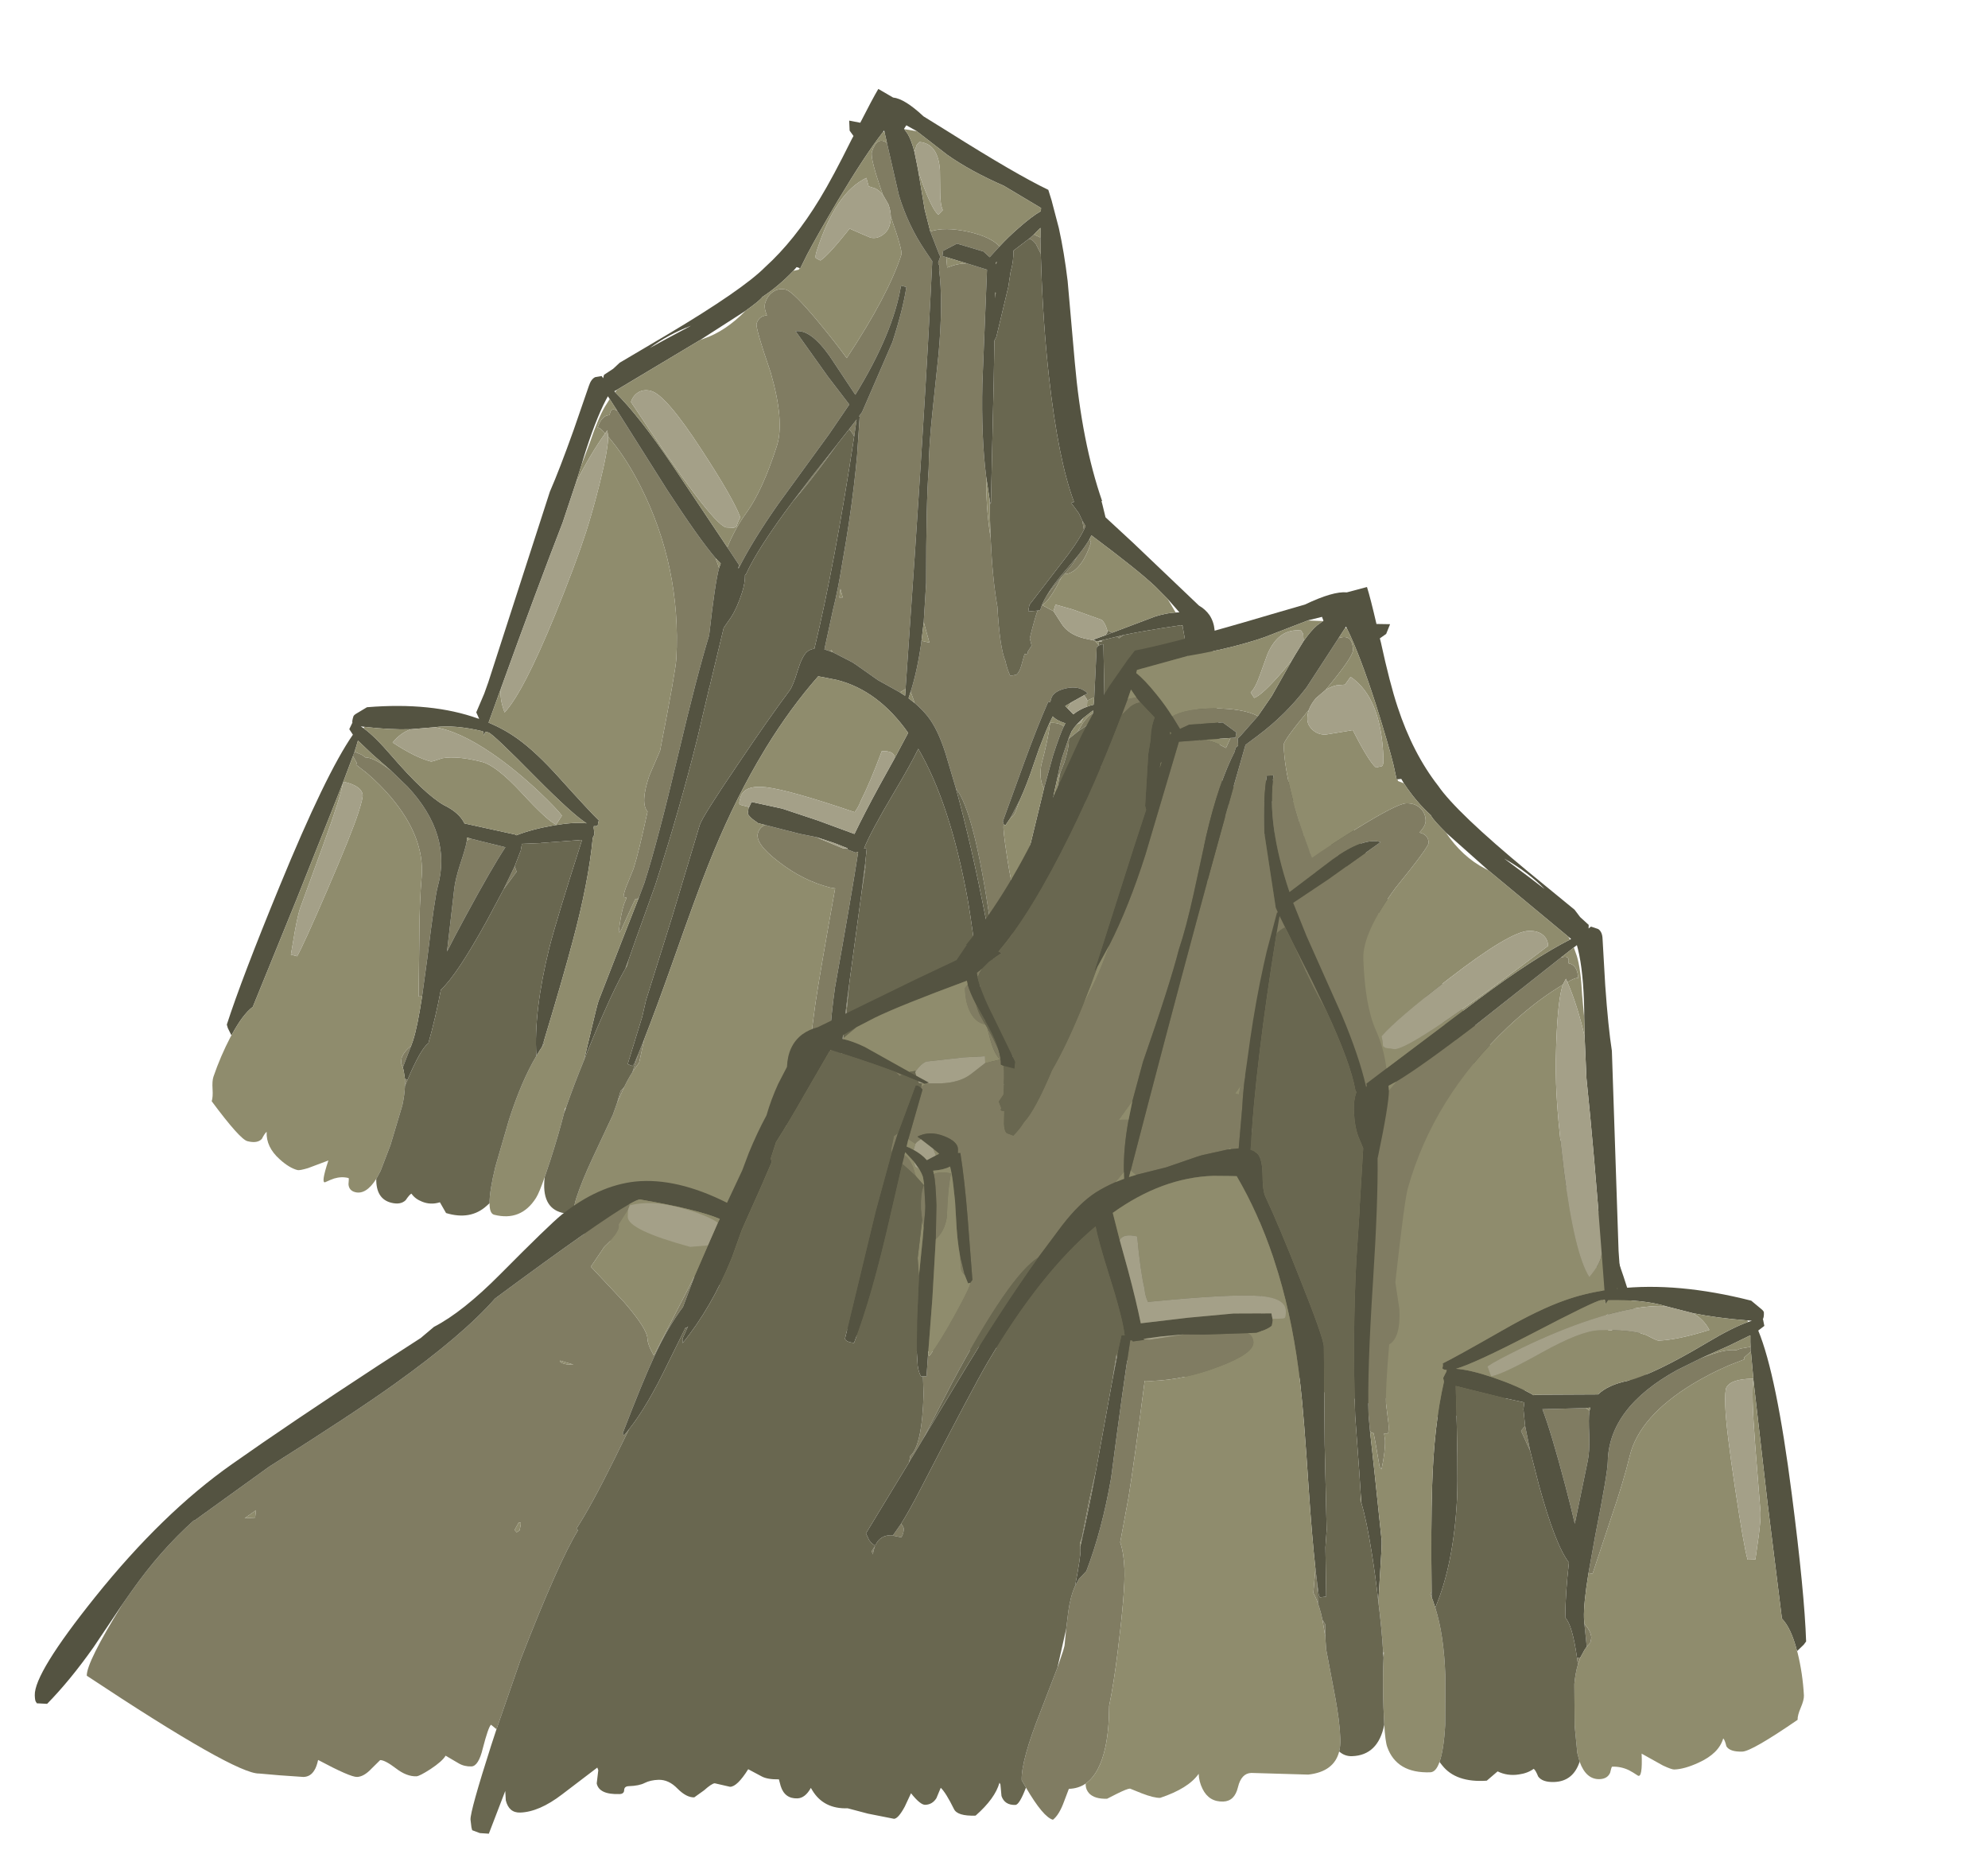 <?xml version="1.0" encoding="UTF-8" standalone="no"?>
<svg xmlns:ffdec="https://www.free-decompiler.com/flash" xmlns:xlink="http://www.w3.org/1999/xlink" ffdec:objectType="frame" height="522.15px" width="560.1px" xmlns="http://www.w3.org/2000/svg">
  <g transform="matrix(1.0, 0.0, 0.0, 1.0, 0.0, 0.0)">
    <use ffdec:characterId="1305" height="360.6" id="am_Foreground" transform="matrix(-0.809, -0.172, -0.281, 0.959, 560.1, 87.65)" width="510.4" xlink:href="#sprite0"/>
    <use ffdec:characterId="1305" height="360.6" id="am_Foreground" transform="matrix(1.0, 0.0, 0.0, 1.0, 0.0, 161.55)" width="510.4" xlink:href="#sprite0"/>
  </g>
  <defs>
    <g id="sprite0" transform="matrix(1.0, 0.0, 0.0, 1.0, 0.0, 0.0)">
      <use ffdec:characterId="1180" height="273.8" transform="matrix(-1.256, 0.042, 0.042, 1.256, 498.8, 0.0)" width="397.3" xlink:href="#sprite1"/>
    </g>
    <g id="sprite1" transform="matrix(1.0, 0.0, 0.0, 1.0, 0.0, 0.0)">
      <use ffdec:characterId="1179" height="273.8" transform="matrix(1.0, 0.0, 0.0, 1.0, 0.0, 0.0)" width="397.3" xlink:href="#shape0"/>
    </g>
    <g id="shape0" transform="matrix(1.0, 0.0, 0.0, 1.0, 0.0, 0.0)">
      <path d="M10.2 174.15 L10.25 173.1 12.5 173.4 13.5 173.75 Q15.85 173.25 21.4 175.25 L26.9 177.75 Q42.45 185.65 43.1 197.75 43.2 200.2 46.45 214.15 L48.25 222.55 47.35 222.75 42.75 210.3 Q39.7 202.3 38.1 196.5 35.6 187.8 23.45 180.95 19.6 178.8 15.3 177.1 L11.75 175.85 11.8 175.45 10.2 174.15 M49.55 233.9 L49.35 236.75 49.2 239.05 48.35 238.15 48.1 237.1 Q48.1 235.6 49.55 233.9 M50.7 241.4 L51.45 241.5 51.3 242.95 50.7 241.4 M60.4 194.75 L61.35 189.1 62.3 190.2 60.4 194.75 M66.1 182.65 L66.2 182.6 66.15 182.65 66.1 182.65 M83.55 226.9 L83.55 225.6 83.85 226.1 83.55 226.9 M49.8 84.45 L69.4 98.9 Q81.75 107.75 87.6 111.0 L89.35 112.95 Q89.5 116.25 92.35 127.9 L92.4 128.0 Q92.6 137.7 94.35 155.6 96.35 175.85 96.35 185.6 L96.15 189.0 95.85 189.5 95.35 189.6 95.05 191.45 94.35 196.5 Q94.35 197.25 93.85 197.75 92.85 193.75 92.85 191.25 L93.0 189.75 92.1 189.75 Q91.8 188.45 92.05 186.45 L92.35 183.0 Q92.35 179.45 91.2 169.85 88.55 168.45 88.65 162.0 L89.35 155.95 Q86.7 137.65 85.85 135.0 79.45 114.85 62.2 99.6 56.4 94.5 50.9 91.3 L49.6 90.55 48.85 89.25 48.55 90.0 Q46.1 88.75 46.1 89.35 46.1 86.25 48.15 85.8 L48.1 85.1 Q48.1 84.0 49.8 84.45 M102.9 94.35 L105.75 87.85 109.55 79.65 108.2 82.95 Q105.4 89.8 102.9 94.35 M111.4 75.6 L112.55 73.05 113.35 76.9 Q112.45 76.05 111.4 75.6 M109.1 223.05 L109.4 219.5 110.05 224.95 Q109.5 226.0 109.1 227.35 L109.1 223.05 M122.8 166.25 L132.6 166.25 137.2 166.05 138.05 166.2 144.85 167.0 146.15 166.8 146.1 167.0 148.6 167.25 148.8 167.0 148.85 167.0 148.95 167.0 149.2 167.1 Q151.1 176.9 154.5 197.65 156.95 209.35 160.75 218.35 L162.5 220.1 163.4 221.65 Q164.5 223.85 165.1 227.3 L165.7 231.15 166.2 234.9 166.55 236.05 167.95 239.75 172.0 249.3 Q176.8 260.3 176.8 264.7 L175.9 266.4 Q172.25 273.15 170.1 273.8 168.65 272.75 167.45 269.75 L166.3 267.0 Q164.15 267.0 162.5 265.95 159.3 263.85 157.8 257.9 156.85 254.1 156.65 248.7 155.45 243.8 154.3 236.45 152.2 223.15 152.2 218.3 152.2 214.6 152.95 212.15 L150.75 202.15 Q149.2 194.25 146.25 176.15 L144.85 176.25 Q137.25 176.25 129.4 173.5 121.6 170.85 121.6 168.35 121.6 166.95 122.8 166.25 M161.75 212.15 Q159.8 204.9 157.9 196.15 L157.8 195.7 158.05 196.75 158.1 196.95 158.15 197.1 159.6 202.6 161.5 210.9 161.75 212.15 M153.5 175.85 L151.9 168.9 152.35 170.0 153.5 175.85 M201.9 206.35 L203.85 208.95 201.95 209.4 Q201.35 208.45 201.35 207.5 201.35 207.05 201.9 206.35 M199.45 192.3 L196.3 187.45 189.35 175.05 Q175.8 151.6 169.2 147.75 L163.6 140.75 Q159.55 135.85 155.8 133.6 153.85 132.45 151.35 131.45 L149.35 129.2 Q149.3 123.95 147.9 117.55 L150.1 117.5 146.9 113.35 144.25 104.7 Q137.6 87.5 135.35 79.75 133.6 75.1 131.65 67.5 L128.35 54.45 Q125.2 42.75 121.3 35.75 L121.35 35.75 121.1 35.0 120.7 34.7 120.55 34.4 120.6 33.0 120.05 32.5 115.9 28.1 Q119.2 26.25 125.75 26.05 132.05 25.9 135.1 27.5 L133.45 30.4 133.25 30.3 131.35 29.5 123.85 29.25 122.75 30.1 120.85 31.6 121.1 32.75 122.2 32.8 123.3 35.0 124.8 34.15 Q126.3 33.4 128.0 33.0 L133.8 33.25 142.15 58.3 Q146.3 69.95 150.95 78.35 153.3 84.65 156.7 90.5 L157.2 91.35 Q161.2 100.35 164.7 105.9 168.8 114.8 171.35 117.3 172.4 118.9 173.85 120.25 L175.3 119.65 Q175.85 119.15 175.85 117.5 L175.7 114.7 Q176.35 114.65 176.5 114.4 L176.35 114.0 176.85 112.5 175.75 111.0 Q175.35 106.55 175.45 104.55 L176.1 104.25 Q176.0 102.8 176.55 100.85 177.5 98.45 178.9 95.8 L178.35 98.3 Q177.45 102.0 176.2 103.1 L179.65 103.8 182.75 106.05 Q185.35 108.0 189.85 108.0 L192.85 107.9 194.15 108.65 194.2 108.8 193.85 109.25 197.4 120.25 195.85 121.35 195.55 121.0 194.6 120.35 195.35 119.75 Q192.6 118.45 189.35 119.85 186.35 121.15 186.35 122.85 L186.4 123.75 185.85 123.75 Q185.1 129.7 184.7 138.3 L184.1 152.25 184.6 152.9 184.6 153.0 Q184.6 153.75 188.15 159.75 191.9 166.1 194.35 169.0 L194.6 168.7 195.1 173.5 195.9 173.5 195.9 177.5 Q196.6 189.0 199.35 191.25 L199.6 192.45 199.45 192.3 M142.1 24.2 L143.0 23.0 144.95 23.3 146.4 26.8 144.35 25.0 Q143.1 24.15 142.1 24.2 M179.5 82.5 L180.8 83.5 180.7 84.4 179.5 82.5 M181.2 90.6 Q182.55 87.75 182.95 86.05 L183.6 86.85 Q183.6 89.75 182.8 91.75 181.7 94.6 179.3 95.15 L179.95 93.9 Q180.8 92.45 181.2 90.6 M198.3 105.75 L199.75 105.1 198.85 106.05 198.3 105.75 M262.15 183.15 L263.35 184.5 263.6 184.0 Q258.8 172.65 255.95 167.0 252.8 160.7 249.15 156.15 L246.4 149.5 256.05 166.8 256.35 166.2 Q257.35 164.25 257.35 163.0 257.35 160.75 262.3 154.65 L269.5 146.45 266.3 142.05 Q262.85 139.05 262.85 137.5 L262.9 137.2 260.75 134.05 260.6 133.65 260.35 133.05 260.35 133.0 260.35 132.7 Q267.05 136.2 291.2 152.85 298.65 160.8 314.35 171.25 323.95 177.65 343.1 188.85 L360.15 200.3 360.4 200.35 Q368.1 206.8 374.75 215.6 L377.05 218.65 Q385.5 231.35 385.5 234.3 352.9 257.5 347.6 257.5 L343.05 258.05 337.7 258.6 Q336.1 258.6 335.2 257.15 334.7 256.45 334.3 254.9 327.2 259.0 325.7 259.0 324.15 259.0 322.35 257.2 L320.4 255.4 Q319.35 255.4 316.95 257.35 314.6 259.3 312.4 259.3 311.7 259.3 309.2 257.8 306.5 256.15 305.7 254.9 L302.85 256.7 Q301.6 257.5 300.0 257.5 298.4 257.5 297.3 253.5 295.95 248.9 295.3 248.3 L294.1 249.35 288.2 234.0 Q278.95 212.35 274.35 205.4 L274.7 205.05 Q271.2 200.05 265.65 189.7 L262.15 183.15 M346.35 198.5 L346.6 200.15 348.95 200.2 346.35 198.5 M199.7 118.85 L200.6 119.45 201.35 122.5 201.2 123.05 199.7 118.85 M198.95 125.75 L197.6 127.0 196.0 128.6 196.6 126.4 Q197.4 124.4 198.4 123.8 L198.95 125.75 M194.3 130.65 L194.3 130.7 Q195.1 132.5 195.1 136.1 L194.9 138.5 194.65 140.1 194.65 140.3 Q194.1 136.35 194.1 135.25 L194.2 130.45 194.3 130.65 M192.0 142.85 Q190.0 141.25 189.35 138.0 188.95 131.7 188.1 128.25 190.4 127.65 191.95 128.25 191.6 130.05 191.6 135.25 L192.0 142.85 M186.7 146.75 L186.6 149.25 Q186.6 150.4 185.8 151.05 L186.7 146.75 M274.1 168.25 L275.6 168.15 Q276.75 167.9 277.1 167.5 L277.1 167.25 274.1 168.25 M97.25 11.25 L104.8 22.05 Q109.7 28.05 116.1 32.5 L118.9 34.45 Q129.25 66.2 147.8 128.9 L147.15 129.5 146.6 129.95 139.85 128.5 132.85 126.35 131.75 126.05 125.85 124.95 125.3 124.55 125.2 124.9 123.45 124.8 122.35 115.65 Q121.95 110.85 120.95 105.6 L120.05 100.4 Q118.5 91.8 116.5 83.95 L115.7 80.9 113.1 72.25 112.9 72.25 113.35 71.1 114.35 62.7 115.35 54.25 Q115.35 46.5 114.35 41.5 L112.85 41.5 Q114.8 52.25 110.15 67.75 L100.3 60.8 Q93.05 55.95 89.35 57.25 L101.5 65.3 109.4 70.2 106.65 77.75 99.35 95.7 Q95.8 104.95 94.45 111.9 L94.4 112.0 94.35 111.75 94.25 111.9 94.35 111.25 89.75 108.0 Q90.15 103.45 91.85 99.3 94.1 93.7 94.1 83.25 94.1 77.45 86.35 67.6 78.6 58.7 78.6 57.75 78.6 55.9 80.6 55.4 79.1 53.9 79.1 52.75 79.1 50.85 80.4 49.75 81.55 48.75 83.35 48.75 85.35 48.75 94.45 53.95 101.05 57.75 104.85 60.25 110.35 44.25 110.35 34.75 110.35 33.75 104.45 27.1 103.9 25.75 102.75 24.5 L100.55 22.75 Q94.1 15.5 94.1 14.0 94.1 10.25 97.25 11.25 M47.6 185.55 L50.15 185.55 57.35 185.5 Q55.55 190.7 52.8 202.75 51.6 208.0 50.95 211.4 L47.6 197.5 Q47.05 195.35 47.05 191.75 47.1 187.8 46.85 186.5 L46.8 186.2 47.6 185.55 M123.85 112.5 L122.55 110.75 123.0 112.7 123.85 112.5 M108.2 231.05 L107.7 234.85 107.6 232.1 108.2 231.05 M288.55 204.85 L287.6 203.25 287.1 203.25 Q287.1 203.8 287.45 205.0 L288.1 205.4 288.55 204.85 M207.85 211.05 L208.7 212.3 208.45 213.0 Q208.25 211.85 207.85 211.05" fill="#807c62" fill-rule="evenodd" stroke="none"/>
      <path d="M39.7 158.95 L38.5 157.8 39.0 153.3 39.1 150.6 39.1 105.75 Q39.75 100.45 40.1 91.0 L40.35 80.6 Q40.35 79.0 41.25 78.35 L42.85 77.75 43.4 78.15 43.35 77.35 45.2 75.55 46.4 73.85 56.55 64.95 Q72.15 51.15 76.05 45.05 81.5 37.55 84.55 27.05 86.1 21.8 87.8 12.5 L88.0 11.6 86.55 10.65 85.6 8.5 88.65 8.35 Q89.8 2.5 90.5 0.0 L95.05 1.05 Q98.1 0.65 104.5 3.45 L112.15 5.4 Q133.4 10.95 143.0 12.5 L144.85 14.75 144.95 14.9 148.95 20.25 Q152.35 25.2 155.65 31.25 L164.3 48.5 Q172.85 65.55 183.0 77.15 L182.85 77.2 183.45 78.0 185.25 80.5 194.5 84.5 216.85 94.5 Q218.85 94.95 220.4 96.0 223.7 98.35 224.05 103.15 L226.15 106.9 Q227.85 110.3 229.0 113.85 231.25 117.7 233.25 122.15 L234.85 126.0 238.5 133.15 Q249.6 127.1 258.85 127.7 267.15 128.3 275.6 134.55 278.45 136.7 289.85 147.45 298.55 155.65 305.1 158.75 L308.15 161.15 317.9 167.0 Q338.15 179.3 351.4 188.0 367.3 198.4 383.05 216.75 397.3 233.35 397.3 238.3 397.3 239.5 397.1 239.75 L396.9 240.1 394.6 240.3 Q389.3 235.25 383.8 228.0 L377.05 218.65 374.75 215.6 Q368.1 206.8 360.4 200.35 L360.15 200.3 343.1 188.85 Q323.95 177.65 314.35 171.25 298.65 160.8 291.2 152.85 267.05 136.2 260.35 132.7 258.55 131.75 258.0 131.75 245.35 134.35 240.25 136.7 L240.7 137.55 243.1 142.55 246.4 149.5 249.15 156.15 Q252.8 160.7 255.95 167.0 258.8 172.65 263.6 184.0 L263.35 184.5 262.15 183.15 Q257.95 178.2 253.05 168.85 L248.7 160.75 248.6 161.0 248.15 160.5 249.5 163.25 249.5 164.25 Q242.75 156.5 237.85 145.55 L235.35 139.25 230.7 129.7 228.2 124.4 228.35 123.5 227.05 119.9 Q224.15 115.7 220.35 109.5 L214.35 99.9 214.2 99.65 214.15 99.7 213.9 99.75 209.3 101.4 Q203.95 103.35 199.75 105.1 L198.3 105.75 194.75 107.35 193.65 107.85 193.35 108.0 192.95 107.9 192.35 107.75 195.15 106.1 196.65 105.2 206.5 99.25 Q209.2 97.85 211.4 97.3 L212.35 97.05 208.2 94.8 204.0 92.8 Q198.3 90.25 183.1 85.2 L182.95 86.05 Q182.55 87.75 181.2 90.6 L179.4 94.1 Q177.3 98.0 176.55 100.85 176.0 102.8 176.1 104.25 L175.45 104.55 173.1 105.25 172.85 103.75 177.55 93.2 Q180.05 87.85 180.7 84.4 L180.8 83.5 179.5 82.5 178.0 81.1 175.1 79.25 175.8 78.9 Q168.2 70.65 158.8 53.05 152.85 41.85 147.6 29.6 L146.4 26.8 144.95 23.3 144.15 21.2 143.0 23.0 142.1 24.2 139.05 27.65 Q140.0 29.9 140.1 32.45 L140.75 35.75 141.85 47.35 141.65 48.25 144.8 56.9 154.35 83.75 154.35 84.0 153.75 83.1 150.95 78.35 Q146.3 69.95 142.15 58.3 L133.8 33.25 128.0 33.0 127.85 33.0 122.2 32.8 121.1 32.75 120.85 31.6 122.75 30.1 123.85 29.25 131.35 29.5 133.25 30.3 133.45 30.4 135.1 27.5 Q136.55 25.0 138.45 22.5 141.0 19.1 142.85 17.55 L142.65 16.85 131.2 14.1 Q121.2 12.75 113.9 10.5 L104.0 7.05 103.85 7.0 100.8 6.35 100.5 7.25 100.6 7.3 101.95 8.2 Q103.4 9.35 105.15 11.7 L107.1 14.65 107.8 15.75 112.65 23.7 115.9 28.1 120.05 32.5 120.6 33.0 120.55 34.4 120.7 34.7 121.1 35.0 121.35 35.75 121.3 35.75 Q125.2 42.75 128.35 54.45 L131.65 67.5 Q133.6 75.1 135.35 79.75 137.6 87.5 144.25 104.7 L146.9 113.35 147.9 117.55 Q149.3 123.95 149.35 129.2 L149.35 130.75 151.35 131.45 Q153.85 132.45 155.8 133.6 159.55 135.85 163.6 140.75 L169.2 147.75 Q177.95 159.15 188.1 174.8 L196.3 187.45 199.45 192.3 199.65 192.65 209.85 208.25 209.2 209.75 Q208.6 210.7 207.85 211.05 206.75 208.75 204.2 208.85 L203.85 208.95 201.9 206.35 Q199.9 203.4 197.25 198.65 184.6 176.05 181.4 171.0 168.85 151.2 156.1 141.2 155.5 144.8 153.55 151.75 150.7 161.9 150.4 165.8 L150.4 165.85 151.1 165.75 151.9 168.9 153.5 175.85 157.6 194.8 157.8 195.7 157.9 196.15 Q159.8 204.9 161.75 212.15 L161.95 212.85 161.9 213.5 Q161.9 215.1 163.4 221.65 L162.5 220.1 160.75 218.35 Q156.95 209.35 154.5 197.65 151.1 176.9 149.2 167.1 L149.15 167.0 148.95 167.0 148.85 167.0 148.8 167.0 148.6 167.25 146.1 167.0 146.15 166.8 146.15 166.75 142.3 166.35 137.2 166.05 132.6 166.25 122.8 166.25 120.85 166.25 119.1 165.7 Q117.8 165.2 117.35 164.75 L117.1 163.6 117.15 163.25 117.35 162.0 125.85 161.75 136.05 162.35 146.7 163.25 Q147.55 158.2 149.15 151.3 L150.8 144.45 152.15 138.3 Q140.85 130.75 129.35 130.75 L125.8 130.9 124.1 131.0 Q119.55 139.4 116.55 149.4 L115.5 153.15 Q112.45 164.7 111.4 178.25 110.85 184.7 110.3 201.9 109.95 212.15 109.4 219.5 L109.1 223.05 108.85 225.5 108.6 226.0 107.2 225.85 107.0 214.8 106.6 210.95 106.4 191.7 105.85 169.85 Q105.85 167.9 110.65 154.6 115.0 142.4 117.85 135.75 118.4 134.45 118.3 130.85 118.25 127.6 119.1 126.35 119.65 125.6 120.8 125.2 119.05 106.0 113.35 76.9 L112.55 73.05 111.4 75.6 109.55 79.65 105.75 87.85 102.9 94.35 Q97.7 106.55 96.85 112.75 L96.65 113.05 Q97.35 114.8 97.35 117.1 97.35 120.7 96.55 123.05 L95.55 125.7 96.8 139.0 96.85 139.25 96.8 139.35 97.95 151.0 Q99.35 167.4 99.35 185.6 L98.85 198.2 98.7 203.1 98.6 205.2 Q97.55 209.2 96.65 216.5 95.95 222.1 95.55 227.4 L94.9 220.5 Q94.35 215.05 94.35 213.75 L95.35 199.7 96.15 189.0 96.35 185.6 Q96.35 175.85 94.35 155.6 92.6 137.7 92.4 128.0 L92.35 127.9 Q89.5 116.25 89.35 112.95 L89.35 112.6 89.4 111.9 87.6 111.0 Q81.75 107.75 69.4 98.9 L49.8 84.45 46.85 82.3 46.15 81.8 45.95 82.65 Q44.85 87.8 45.0 96.7 L45.05 98.15 45.1 102.3 45.0 111.75 Q43.85 128.05 42.9 151.05 L42.55 159.35 Q47.2 159.9 51.45 161.25 57.35 163.1 65.55 167.45 76.45 173.2 79.35 174.5 79.25 174.9 79.45 175.55 79.4 175.9 78.5 176.0 L78.6 176.4 78.75 176.65 79.35 177.75 79.2 178.6 Q81.8 188.4 82.65 202.1 83.2 210.45 83.55 225.6 L83.55 226.9 83.3 227.6 82.85 229.15 Q78.4 219.6 77.15 204.9 76.65 198.45 76.6 179.65 L66.2 182.6 66.1 182.65 61.35 183.85 61.6 185.35 61.35 189.1 60.4 194.75 58.7 202.45 Q55.5 215.9 52.6 220.0 L52.55 220.0 Q53.55 226.65 53.8 232.35 52.25 234.05 51.45 241.5 L50.7 241.4 49.7 239.7 49.2 239.05 49.35 236.75 49.55 233.9 49.6 232.6 Q49.6 229.4 48.25 222.55 L46.45 214.15 Q43.2 200.2 43.1 197.75 42.45 185.65 26.9 177.75 L21.4 175.25 15.0 172.65 10.2 170.5 10.25 172.0 10.25 173.1 10.2 174.15 9.85 180.25 9.85 180.55 7.6 208.3 5.25 234.2 Q3.25 236.4 2.1 241.6 L0.55 240.2 0.0 239.5 Q0.0 228.6 2.1 206.5 4.65 179.45 8.4 169.5 L7.0 168.5 7.25 167.0 7.3 167.0 Q7.0 166.6 7.0 165.5 7.0 165.2 7.5 164.75 L9.75 162.75 Q26.1 158.0 39.5 159.05 L39.8 159.05 39.7 158.95 M197.4 120.25 L193.85 109.25 194.2 108.8 Q194.7 108.25 195.35 108.25 L199.7 118.85 201.2 123.05 205.25 136.15 213.1 164.5 Q212.85 165.25 211.1 165.5 206.75 155.3 202.05 137.4 L198.95 125.75 198.4 123.8 198.2 123.15 196.3 125.35 195.15 127.1 Q194.65 128.0 194.4 128.85 L194.2 130.45 194.1 135.25 Q194.1 136.35 194.65 140.3 L194.9 142.45 196.05 151.0 196.1 151.75 196.8 160.85 197.1 167.85 197.0 171.05 Q196.85 172.5 196.35 173.5 L195.9 173.5 195.1 173.5 194.6 168.7 193.2 156.05 192.0 142.85 191.6 135.25 Q191.6 130.05 191.95 128.25 L192.05 127.65 192.1 127.5 Q189.65 127.4 188.25 126.7 187.85 128.55 187.65 131.15 L187.4 134.5 187.3 138.3 Q187.25 143.1 186.7 146.75 L185.8 151.05 185.1 153.0 184.6 152.9 184.1 152.25 184.7 138.3 Q185.1 129.7 185.85 123.75 L186.4 123.75 186.35 122.85 Q186.35 121.15 189.35 119.85 192.6 118.45 195.35 119.75 L194.6 120.35 191.95 122.55 190.6 123.75 191.35 124.1 193.4 125.1 Q194.5 123.75 196.3 122.7 197.0 122.25 197.85 121.9 L197.4 120.25 M135.5 31.2 L135.65 31.6 135.7 31.0 135.5 31.2 M138.0 37.8 L137.85 37.7 138.3 39.0 138.0 37.8 M95.65 8.95 L95.5 8.7 95.3 9.15 Q92.6 15.1 89.35 26.5 86.85 35.5 85.9 40.0 L85.3 43.3 85.1 43.3 84.25 43.25 83.7 44.25 Q81.2 48.4 77.8 51.7 L77.85 51.75 Q77.25 52.85 74.65 55.6 L65.4 64.4 48.0 79.85 47.4 80.35 47.65 80.5 Q56.0 84.4 68.65 93.2 L89.75 108.0 94.35 111.25 94.25 111.9 94.35 111.75 94.4 112.0 94.4 112.05 94.45 111.9 Q95.8 104.95 99.35 95.7 L106.65 77.75 109.4 70.2 101.5 65.3 89.35 57.25 Q93.05 55.95 100.3 60.8 L110.15 67.75 Q114.8 52.25 112.85 41.5 L114.35 41.5 Q115.35 46.5 115.35 54.25 L114.35 62.7 113.35 71.1 112.9 72.25 113.1 72.25 115.7 80.9 116.5 83.95 Q118.5 91.8 120.05 100.4 L120.95 105.6 Q121.95 110.85 122.35 115.65 L123.45 124.8 125.2 124.9 125.85 124.95 131.75 126.05 132.85 126.35 139.85 128.5 146.6 129.95 148.25 130.4 147.8 128.9 Q129.25 66.2 118.9 34.45 L116.1 32.5 Q109.7 28.05 104.8 22.05 L97.25 11.25 95.65 8.95 M56.55 66.05 L61.8 61.85 Q56.55 65.05 52.95 69.0 L56.55 66.05 M28.9 163.35 L28.6 163.45 22.95 165.1 Q17.55 166.4 10.75 167.15 L9.75 167.25 10.6 167.5 Q14.05 168.55 20.2 171.95 31.9 178.4 37.85 179.75 42.45 180.5 44.75 182.6 L58.8 182.2 59.2 182.3 Q62.6 180.15 68.1 178.05 73.3 176.1 76.4 175.8 72.15 174.7 59.65 168.75 44.55 161.5 43.35 161.5 L42.45 161.5 42.45 162.4 41.8 161.55 Q33.95 161.65 28.9 163.35 M46.8 186.2 L46.85 186.5 Q47.1 187.8 47.05 191.75 47.05 195.35 47.6 197.5 L50.95 211.4 Q51.6 208.0 52.8 202.75 55.55 190.7 57.35 185.5 L50.15 185.55 47.6 185.55 46.6 185.5 46.8 186.2" fill="#545341" fill-rule="evenodd" stroke="none"/>
      <path d="M39.7 158.95 L39.8 159.05 39.5 159.05 39.7 158.95 M2.1 241.6 Q3.25 236.4 5.25 234.2 L7.6 208.3 9.85 180.55 Q10.45 183.25 9.95 195.0 L9.25 210.25 Q9.25 211.85 9.8 215.3 L10.75 220.75 12.5 220.75 Q13.25 217.75 14.75 204.8 16.35 191.1 16.35 186.25 16.35 182.65 15.95 182.0 14.85 180.1 9.85 180.25 L10.2 174.15 11.8 175.45 11.75 175.85 15.3 177.1 Q19.6 178.8 23.45 180.95 35.6 187.8 38.1 196.5 39.7 202.3 42.75 210.3 L47.35 222.75 48.25 222.55 Q49.6 229.4 49.6 232.6 L49.55 233.9 Q48.1 235.6 48.1 237.1 L48.35 238.15 49.2 239.05 49.7 239.7 50.7 241.4 51.3 242.95 Q51.95 244.85 52.25 247.3 L52.5 256.6 52.1 262.8 51.65 264.75 Q50.35 268.8 47.3 268.8 45.55 268.8 44.9 267.45 44.55 266.1 44.4 266.1 42.45 266.1 40.7 267.0 39.8 267.5 38.7 268.3 37.65 268.9 37.7 263.4 L33.05 266.2 Q31.1 267.2 30.5 267.2 28.2 267.2 25.0 265.85 20.4 263.95 19.3 260.6 18.95 260.95 18.65 262.4 17.9 263.7 15.1 263.7 13.0 263.7 2.5 257.0 2.5 256.0 1.7 254.3 0.9 252.6 0.9 251.6 1.0 246.7 2.0 241.95 L2.1 241.6 M10.25 173.1 L10.25 172.0 10.2 170.5 15.0 172.65 21.4 175.25 Q15.85 173.25 13.5 173.75 L12.5 173.4 10.25 173.1 M82.85 229.15 L83.3 227.6 83.55 226.9 83.85 226.1 83.55 225.6 Q83.2 210.45 82.65 202.1 81.8 188.4 79.2 178.6 L79.35 177.75 78.75 176.65 78.6 176.4 78.5 176.0 Q79.4 175.9 79.45 175.55 79.25 174.9 79.35 174.5 76.45 173.2 65.55 167.45 57.35 163.1 51.45 161.25 47.2 159.9 42.55 159.35 L42.9 151.05 Q43.15 153.3 45.85 156.25 49.0 150.95 50.75 132.3 51.85 120.05 51.85 112.6 51.85 107.55 51.3 100.95 50.65 93.35 49.6 90.55 L50.9 91.3 Q56.4 94.5 62.2 99.6 79.45 114.85 85.85 135.0 86.7 137.65 89.35 155.95 L88.65 162.0 Q88.55 168.45 91.2 169.85 92.35 179.45 92.35 183.0 L92.05 186.45 Q91.8 188.45 92.1 189.75 L93.0 189.75 92.85 191.25 Q92.85 193.75 93.85 197.75 94.35 197.25 94.35 196.5 L95.05 191.45 95.35 189.6 95.85 189.5 96.15 189.0 95.35 199.7 94.35 213.75 Q94.35 215.05 94.9 220.5 L95.55 227.4 Q95.0 233.35 94.85 238.85 L94.7 238.75 94.8 239.95 Q95.2 244.95 95.2 251.1 L95.15 255.0 Q95.05 258.75 94.65 260.0 92.75 266.0 85.2 266.0 83.9 266.0 83.05 263.75 82.0 261.1 81.5 255.5 L81.1 244.5 Q81.1 235.3 82.85 229.15 M45.1 102.3 L45.05 98.15 45.35 93.0 Q45.45 87.1 46.25 84.2 L46.85 82.3 49.8 84.45 Q48.1 84.0 48.1 85.1 L48.15 85.8 Q46.1 86.25 46.1 89.35 46.1 88.75 48.55 90.0 46.45 95.35 45.1 102.3 M87.6 111.0 L89.4 111.9 89.35 112.6 89.35 112.95 87.6 111.0 M98.6 205.2 L98.7 203.1 98.8 204.55 98.6 205.2 M109.4 219.5 Q109.95 212.15 110.3 201.9 110.85 184.7 111.4 178.25 112.45 164.7 115.5 153.15 L116.55 149.4 Q119.55 139.4 124.1 131.0 L125.8 130.9 129.35 130.75 Q140.85 130.75 152.15 138.3 L150.8 144.45 Q149.95 142.9 146.85 143.75 146.4 151.55 145.6 155.5 145.5 157.25 144.9 158.55 L144.85 158.5 Q126.25 157.3 119.9 158.0 114.1 158.65 114.1 161.5 114.1 163.05 114.5 163.2 L114.85 163.25 117.15 163.25 117.1 163.6 117.35 164.75 Q117.8 165.2 119.1 165.7 L120.85 166.25 122.8 166.25 Q121.6 166.95 121.6 168.35 121.6 170.85 129.4 173.5 137.25 176.25 144.85 176.25 L146.25 176.15 Q149.2 194.25 150.75 202.15 L152.95 212.15 Q152.2 214.6 152.2 218.3 152.2 223.15 154.3 236.45 155.45 243.8 156.65 248.7 156.85 254.1 157.8 257.9 159.3 263.85 162.5 265.95 L162.5 266.3 Q162.5 267.3 161.8 268.15 160.6 269.5 157.8 269.5 L155.55 268.45 Q153.25 267.4 152.6 267.4 L150.0 268.55 Q147.3 269.7 145.9 269.7 139.5 267.8 137.1 264.6 137.1 266.35 136.35 268.0 135.0 271.0 131.8 271.0 129.25 271.0 128.4 267.9 127.55 264.8 125.3 264.8 L112.55 265.6 Q106.75 265.15 105.45 260.65 105.1 259.4 105.1 257.8 105.1 253.95 105.95 248.35 L107.6 237.7 107.7 234.85 108.2 231.05 Q108.45 229.55 108.85 228.15 L109.1 227.35 Q109.5 226.0 110.05 224.95 L109.4 219.5 M148.95 167.0 L149.15 167.0 149.2 167.1 148.95 167.0 M161.95 212.85 L161.75 212.15 161.5 210.9 162.0 212.15 161.95 212.85 M199.65 192.65 L199.45 192.3 199.6 192.45 199.65 192.65 M151.35 131.45 L149.35 130.75 149.35 129.2 151.35 131.45 M147.9 117.55 L146.9 113.35 150.1 117.5 147.9 117.55 M115.9 28.1 L112.65 23.7 107.8 15.75 109.95 18.2 Q114.8 23.45 116.6 24.0 L117.35 22.75 Q116.25 21.75 115.2 19.05 L113.3 14.3 Q110.6 8.55 105.6 9.25 L105.15 10.0 105.1 11.5 105.15 11.7 Q103.4 9.35 101.95 8.2 L100.6 7.3 104.0 7.05 113.9 10.5 Q121.2 12.75 131.2 14.1 L142.65 16.85 142.85 17.55 Q141.0 19.1 138.45 22.5 136.55 25.0 135.1 27.5 132.05 25.9 125.75 26.05 119.2 26.25 115.9 28.1 M122.2 32.8 L127.85 33.0 128.0 33.0 Q126.3 33.4 124.8 34.15 L123.3 35.0 122.2 32.8 M150.95 78.35 L153.75 83.1 155.35 87.05 157.2 91.35 156.7 90.5 Q153.3 84.65 150.95 78.35 M143.0 23.0 L144.15 21.2 144.95 23.3 143.0 23.0 M182.95 86.05 L183.1 85.2 Q198.3 90.25 204.0 92.8 L208.2 94.8 211.4 97.3 Q209.2 97.85 206.5 99.25 L196.65 105.2 195.2 105.0 194.55 104.25 Q193.7 103.35 192.85 103.0 L184.45 102.35 179.6 102.25 179.6 103.75 179.65 103.8 176.2 103.1 Q177.45 102.0 178.35 98.3 L178.9 95.8 179.3 95.15 Q181.7 94.6 182.8 91.75 183.6 89.75 183.6 86.85 L182.95 86.05 M192.95 107.9 L193.35 108.0 193.65 107.85 193.95 107.85 194.15 108.65 192.85 107.9 192.95 107.9 M213.9 99.75 L214.15 99.7 214.35 99.9 213.9 99.75 M246.4 149.5 L243.1 142.55 247.1 142.75 Q260.85 138.5 260.85 135.6 L260.75 134.05 262.9 137.2 262.85 137.5 Q262.85 139.05 266.3 142.05 L269.5 146.45 262.3 154.65 Q257.35 160.75 257.35 163.0 257.35 164.25 256.35 166.2 L256.05 166.8 246.4 149.5 M240.7 137.55 L240.25 136.7 Q245.35 134.35 258.0 131.75 258.55 131.75 260.35 132.7 L260.35 133.0 Q254.95 131.8 247.3 134.45 242.75 136.0 240.7 137.55 M346.35 198.5 L348.95 200.2 346.6 200.15 346.35 198.5 M196.0 128.6 L194.3 130.65 194.2 130.45 194.4 128.85 Q194.65 128.0 195.15 127.1 L195.35 126.95 196.1 126.5 196.3 125.35 198.2 123.15 198.4 123.8 Q197.4 124.4 196.6 126.4 L196.0 128.6 M194.9 138.5 L195.35 141.4 196.2 146.95 196.05 151.0 194.9 142.45 194.65 140.3 194.65 140.1 194.9 138.5 M195.85 121.35 L197.4 120.25 197.85 121.9 Q197.0 122.25 196.3 122.7 L195.85 121.35 M191.35 124.1 L190.6 123.75 191.95 122.55 191.9 122.6 191.35 124.1 M191.95 128.25 Q190.4 127.65 188.1 128.25 188.95 131.7 189.35 138.0 190.0 141.25 192.0 142.85 L193.2 156.05 194.6 168.7 194.35 169.0 Q191.9 166.1 188.15 159.75 184.6 153.75 184.6 153.0 L184.6 152.9 185.1 153.0 185.8 151.05 Q186.6 150.4 186.6 149.25 L186.7 146.75 Q187.25 143.1 187.3 138.3 L187.4 134.5 187.65 131.15 Q187.85 128.55 188.25 126.7 189.65 127.4 192.1 127.5 L192.05 127.65 191.95 128.25 M274.1 168.25 L277.1 167.25 277.1 167.5 Q276.75 167.9 275.6 168.15 L274.1 168.25 M135.5 31.2 L135.7 31.0 135.65 31.6 135.5 31.2 M138.0 37.8 L138.3 39.0 137.85 37.7 138.0 37.8 M95.3 9.15 Q95.5 9.0 95.65 8.95 L97.25 11.25 Q94.1 10.25 94.1 14.0 94.1 15.5 100.55 22.75 99.35 22.05 98.1 21.8 L96.15 21.7 94.85 20.0 Q88.1 24.9 88.1 38.5 88.1 40.05 88.5 40.25 L89.85 40.5 Q91.35 39.15 94.4 32.7 L94.75 31.95 96.55 32.2 100.85 32.75 Q102.65 32.75 103.85 31.5 104.85 30.45 104.85 29.25 104.85 28.15 104.45 27.1 110.35 33.75 110.35 34.75 110.35 44.25 104.85 60.25 101.05 57.75 94.45 53.95 85.35 48.75 83.35 48.75 81.55 48.75 80.4 49.75 79.1 50.85 79.1 52.75 79.1 53.9 80.6 55.4 78.6 55.9 78.6 57.75 78.6 58.7 86.35 67.6 94.1 77.45 94.1 83.25 94.1 93.7 91.85 99.3 90.15 103.45 89.75 108.0 L68.65 93.2 Q56.0 84.4 47.65 80.5 L48.0 79.85 65.4 64.4 66.1 64.0 Q71.2 61.15 74.65 55.6 77.25 52.85 77.85 51.75 L77.8 51.7 Q81.2 48.4 83.7 44.25 L85.0 43.7 85.1 43.3 85.3 43.3 85.9 40.0 Q86.85 35.5 89.35 26.5 92.6 15.1 95.3 9.15 M147.8 128.9 L148.25 130.4 146.6 129.95 147.15 129.5 147.8 128.9 M125.85 124.95 L125.2 124.9 125.3 124.55 125.85 124.95 M94.45 111.9 L94.4 112.05 94.4 112.0 94.45 111.9 M56.85 78.25 Q54.55 78.25 53.4 79.55 52.6 80.45 52.6 81.75 83.6 103.75 87.75 103.75 L89.8 103.4 90.35 103.0 Q90.35 102.05 90.5 101.3 L90.6 100.75 Q87.15 97.0 75.0 88.3 61.05 78.25 56.85 78.25 M22.95 165.1 Q20.55 166.5 19.35 169.0 26.55 171.0 30.85 171.0 31.2 171.0 33.55 169.65 37.25 168.25 44.1 168.25 48.15 168.25 56.95 172.75 66.15 177.5 68.6 177.75 L69.35 175.5 Q67.5 174.3 61.35 171.55 53.3 168.0 46.0 165.85 35.45 162.75 28.9 163.35 33.95 161.65 41.8 161.55 L42.45 162.4 42.45 161.5 43.35 161.5 Q44.55 161.5 59.65 168.75 72.15 174.7 76.4 175.8 73.3 176.1 68.1 178.05 62.6 180.15 59.2 182.3 L58.8 182.2 44.75 182.6 Q42.45 180.5 37.85 179.75 31.9 178.4 20.2 171.95 14.05 168.55 10.6 167.5 L10.75 167.15 Q17.55 166.4 22.95 165.1 M47.6 185.55 L46.8 186.2 46.6 185.5 47.6 185.55 M123.85 112.5 L123.0 112.7 122.55 110.75 123.85 112.5 M288.55 204.85 L288.1 205.4 287.45 205.0 Q287.1 203.8 287.1 203.25 L287.6 203.25 288.55 204.85" fill="#8f8c6d" fill-rule="evenodd" stroke="none"/>
      <path d="M51.45 241.5 Q52.25 234.05 53.8 232.35 53.55 226.65 52.55 220.0 L52.6 220.0 Q55.5 215.9 58.7 202.45 L60.4 194.75 62.3 190.2 61.35 189.1 61.6 185.35 61.35 183.85 66.1 182.65 66.15 182.65 66.2 182.6 76.6 179.65 Q76.65 198.45 77.15 204.9 78.4 219.6 82.85 229.15 81.1 235.3 81.1 244.5 L81.5 255.5 Q82.0 261.1 83.05 263.75 L82.5 264.5 Q79.55 268.55 72.6 268.3 L70.1 266.3 Q67.95 267.45 65.4 267.15 63.4 266.95 62.0 266.0 61.6 266.25 61.05 267.75 60.15 269.1 57.5 269.1 53.25 269.1 51.65 264.75 L52.1 262.8 52.5 256.6 52.25 247.3 Q51.95 244.85 51.3 242.95 L51.45 241.5 M95.55 227.4 Q95.95 222.1 96.65 216.5 97.55 209.2 98.6 205.2 L98.8 204.55 98.7 203.1 98.85 198.2 99.35 185.6 Q99.35 167.4 97.95 151.0 L96.8 139.35 96.85 139.25 96.8 139.0 95.55 125.7 96.55 123.05 Q97.35 120.7 97.35 117.1 97.35 114.8 96.65 113.05 L96.85 112.75 Q97.7 106.55 102.9 94.35 105.4 89.8 108.2 82.95 L109.55 79.65 111.4 75.6 Q112.45 76.05 113.35 76.9 119.05 106.0 120.8 125.2 119.65 125.6 119.1 126.35 118.25 127.6 118.3 130.85 118.4 134.45 117.85 135.75 115.0 142.4 110.65 154.6 105.85 167.9 105.85 169.85 L106.4 191.7 106.6 210.95 107.0 214.8 107.2 225.85 108.6 226.0 108.85 225.5 109.1 223.05 109.1 227.35 108.85 228.15 Q108.45 229.55 108.2 231.05 L107.6 232.1 107.7 234.85 107.6 237.7 105.95 248.35 Q105.1 253.95 105.1 257.8 105.1 259.4 105.45 260.65 104.25 261.8 102.6 261.8 96.75 261.8 95.15 255.0 L95.2 251.1 Q95.2 244.95 94.8 239.95 L94.85 238.85 Q95.0 233.35 95.55 227.4 M163.4 221.65 Q161.9 215.1 161.9 213.5 L161.95 212.85 162.0 212.15 161.5 210.9 159.6 202.6 158.15 197.1 158.1 196.95 158.05 196.75 157.8 195.7 157.6 194.8 153.5 175.85 152.35 170.0 151.9 168.9 151.1 165.75 150.4 165.85 150.4 165.8 Q150.7 161.9 153.55 151.75 155.5 144.8 156.1 141.2 168.85 151.2 181.4 171.0 184.6 176.05 197.25 198.65 199.9 203.4 201.9 206.35 201.35 207.05 201.35 207.5 201.35 208.45 201.95 209.4 L203.85 208.95 204.2 208.85 Q206.75 208.75 207.85 211.05 208.6 210.7 209.2 209.75 L209.85 208.25 199.65 192.65 199.6 192.45 199.35 191.25 Q196.6 189.0 195.9 177.5 L195.9 173.5 196.35 173.5 Q196.85 172.5 197.0 171.05 L197.1 167.85 196.8 160.85 196.1 151.75 196.05 151.0 196.2 146.95 195.35 141.4 194.9 138.5 195.1 136.1 Q195.1 132.5 194.3 130.7 L194.3 130.65 196.0 128.6 197.6 127.0 198.95 125.75 202.05 137.4 Q206.75 155.3 211.1 165.5 212.85 165.25 213.1 164.5 L205.25 136.15 201.2 123.05 201.35 122.5 200.6 119.45 199.7 118.85 195.35 108.25 Q194.7 108.25 194.2 108.8 L194.15 108.65 193.95 107.85 194.6 107.75 194.75 107.35 198.3 105.75 198.85 106.05 199.75 105.1 Q203.95 103.35 209.3 101.4 L213.9 99.75 214.35 99.9 220.35 109.5 Q224.15 115.7 227.05 119.9 L228.35 123.5 228.2 124.4 230.7 129.7 235.35 139.25 237.85 145.55 Q242.75 156.5 249.5 164.25 L249.5 163.25 248.15 160.5 248.6 161.0 248.7 160.75 253.05 168.85 Q257.95 178.2 262.15 183.15 L265.65 189.7 Q271.2 200.05 274.7 205.05 L274.35 205.4 Q278.95 212.35 288.2 234.0 L294.1 249.35 295.4 252.9 Q300.6 267.45 300.6 269.4 L300.45 271.15 300.3 271.8 298.6 272.5 296.6 272.7 292.6 263.25 292.55 265.35 Q291.95 268.2 289.4 268.2 285.15 268.2 279.9 264.45 L271.8 258.7 271.6 259.3 272.05 262.25 Q271.6 264.8 267.0 264.8 266.0 264.8 265.95 263.95 265.9 263.1 264.9 263.1 262.55 263.1 261.3 262.5 260.0 261.9 258.2 261.9 255.9 261.9 254.0 264.0 252.05 266.1 250.3 266.1 L248.05 264.6 Q246.25 263.1 245.6 263.1 L242.2 264.0 Q240.6 264.05 238.0 260.2 L235.05 261.9 Q233.8 262.65 231.2 262.7 L230.85 264.2 Q230.05 267.1 227.2 267.1 225.45 267.1 224.1 264.85 L223.8 265.4 Q221.4 269.7 216.0 269.7 L211.5 271.05 205.7 272.4 Q204.75 272.4 203.2 269.75 L201.7 266.8 Q199.7 269.5 198.6 269.5 197.0 269.5 196.05 268.1 L195.0 265.8 Q193.9 266.9 192.2 270.65 191.5 272.3 187.4 272.3 182.9 268.6 181.8 265.1 L181.6 265.5 181.45 268.1 Q180.8 270.2 178.4 270.2 177.5 270.2 175.9 266.4 L176.8 264.7 Q176.8 260.3 172.0 249.3 L167.95 239.75 165.7 231.15 165.1 227.3 Q164.5 223.85 163.4 221.65 M196.3 187.45 L188.1 174.8 Q177.95 159.15 169.2 147.75 175.8 151.6 189.35 175.05 L196.3 187.45 M153.75 83.1 L154.35 84.0 154.35 83.75 144.8 56.9 141.65 48.25 141.85 47.35 140.75 35.75 140.1 32.45 Q140.0 29.9 139.05 27.65 L142.1 24.2 Q143.1 24.15 144.35 25.0 L146.4 26.8 147.6 29.6 Q152.85 41.85 158.8 53.05 168.2 70.65 175.8 78.9 L175.1 79.25 178.0 81.1 179.5 82.5 180.7 84.4 Q180.05 87.85 177.55 93.2 L172.85 103.75 173.1 105.25 175.45 104.55 Q175.35 106.55 175.75 111.0 L176.85 112.5 176.35 114.0 176.5 114.4 Q176.35 114.65 175.7 114.7 L175.85 117.5 Q175.85 119.15 175.3 119.65 L173.85 120.25 Q172.4 118.9 171.35 117.3 168.8 114.8 164.7 105.9 161.2 100.35 157.2 91.35 L155.35 87.05 153.75 83.1 M176.55 100.85 Q177.3 98.0 179.4 94.1 L181.2 90.6 Q180.8 92.45 179.95 93.9 L179.3 95.15 178.9 95.8 Q177.5 98.45 176.55 100.85 M196.65 105.2 L195.15 106.1 195.35 105.35 195.2 105.0 196.65 105.2 M207.85 211.05 Q208.25 211.85 208.45 213.0 L208.7 212.3 207.85 211.05" fill="#696750" fill-rule="evenodd" stroke="none"/>
      <path d="M9.85 180.55 L9.85 180.25 Q14.85 180.1 15.95 182.0 16.35 182.65 16.35 186.25 16.35 191.1 14.75 204.8 13.25 217.75 12.5 220.75 L10.75 220.75 9.8 215.3 Q9.25 211.85 9.25 210.25 L9.95 195.0 Q10.45 183.25 9.85 180.55 M42.9 151.05 Q43.85 128.05 45.0 111.75 L45.1 102.3 Q46.45 95.35 48.55 90.0 L48.85 89.25 49.6 90.55 Q50.65 93.35 51.3 100.95 51.85 107.55 51.85 112.6 51.85 120.05 50.75 132.3 49.0 150.95 45.85 156.25 43.15 153.3 42.9 151.05 M150.8 144.45 L149.15 151.3 Q147.55 158.2 146.7 163.25 L136.05 162.35 125.85 161.75 117.35 162.0 117.15 163.25 114.85 163.25 114.5 163.2 Q114.1 163.05 114.1 161.5 114.1 158.65 119.9 158.0 126.25 157.3 144.85 158.5 L144.9 158.55 Q145.5 157.25 145.6 155.5 146.4 151.55 146.85 143.75 149.95 142.9 150.8 144.45 M137.2 166.05 L142.3 166.35 146.15 166.75 146.15 166.8 144.85 167.0 138.05 166.2 137.2 166.05 M107.8 15.75 L107.1 14.65 105.15 11.7 105.1 11.5 105.15 10.0 105.6 9.25 Q110.6 8.55 113.3 14.3 L115.2 19.05 Q116.25 21.75 117.35 22.75 L116.6 24.0 Q114.8 23.45 109.95 18.2 L107.8 15.75 M195.15 106.1 L192.35 107.75 192.95 107.9 192.85 107.9 189.85 108.0 Q185.35 108.0 182.75 106.05 L179.65 103.8 179.6 103.75 179.6 102.25 184.45 102.35 192.85 103.0 Q193.7 103.35 194.55 104.25 L195.2 105.0 195.35 105.35 195.15 106.1 M193.65 107.85 L194.75 107.35 194.6 107.75 193.95 107.85 193.65 107.85 M243.1 142.55 L240.7 137.55 Q242.75 136.0 247.3 134.45 254.95 131.8 260.35 133.0 L260.35 133.05 260.6 133.65 260.75 134.05 260.85 135.6 Q260.85 138.5 247.1 142.75 L243.1 142.55 M194.6 120.35 L195.55 121.0 195.85 121.35 196.3 122.7 Q194.5 123.75 193.4 125.1 L191.35 124.1 191.9 122.6 191.95 122.55 194.6 120.35 M196.3 125.35 L196.1 126.5 195.35 126.95 195.15 127.1 196.3 125.35 M104.45 27.1 Q104.85 28.15 104.85 29.25 104.85 30.45 103.85 31.5 102.65 32.75 100.85 32.75 L96.55 32.2 94.75 31.95 94.4 32.7 Q91.35 39.15 89.85 40.5 L88.5 40.25 Q88.1 40.05 88.1 38.5 88.1 24.9 94.85 20.0 L96.15 21.7 98.1 21.8 Q99.35 22.05 100.55 22.75 L102.75 24.5 Q103.9 25.75 104.45 27.1 M56.85 78.25 Q61.05 78.25 75.0 88.3 87.15 97.0 90.6 100.75 L90.5 101.3 Q90.35 102.05 90.35 103.0 L89.8 103.4 87.75 103.75 Q83.6 103.75 52.6 81.75 52.6 80.45 53.4 79.55 54.55 78.25 56.85 78.25 M22.95 165.1 L28.6 163.45 28.9 163.35 Q35.45 162.75 46.0 165.85 53.3 168.0 61.35 171.55 67.5 174.3 69.35 175.5 L68.6 177.75 Q66.15 177.5 56.95 172.75 48.15 168.25 44.1 168.25 37.25 168.25 33.55 169.65 31.2 171.0 30.85 171.0 26.55 171.0 19.35 169.0 20.55 166.5 22.95 165.1" fill="#a4a088" fill-rule="evenodd" stroke="none"/>
    </g>
  </defs>
</svg>
